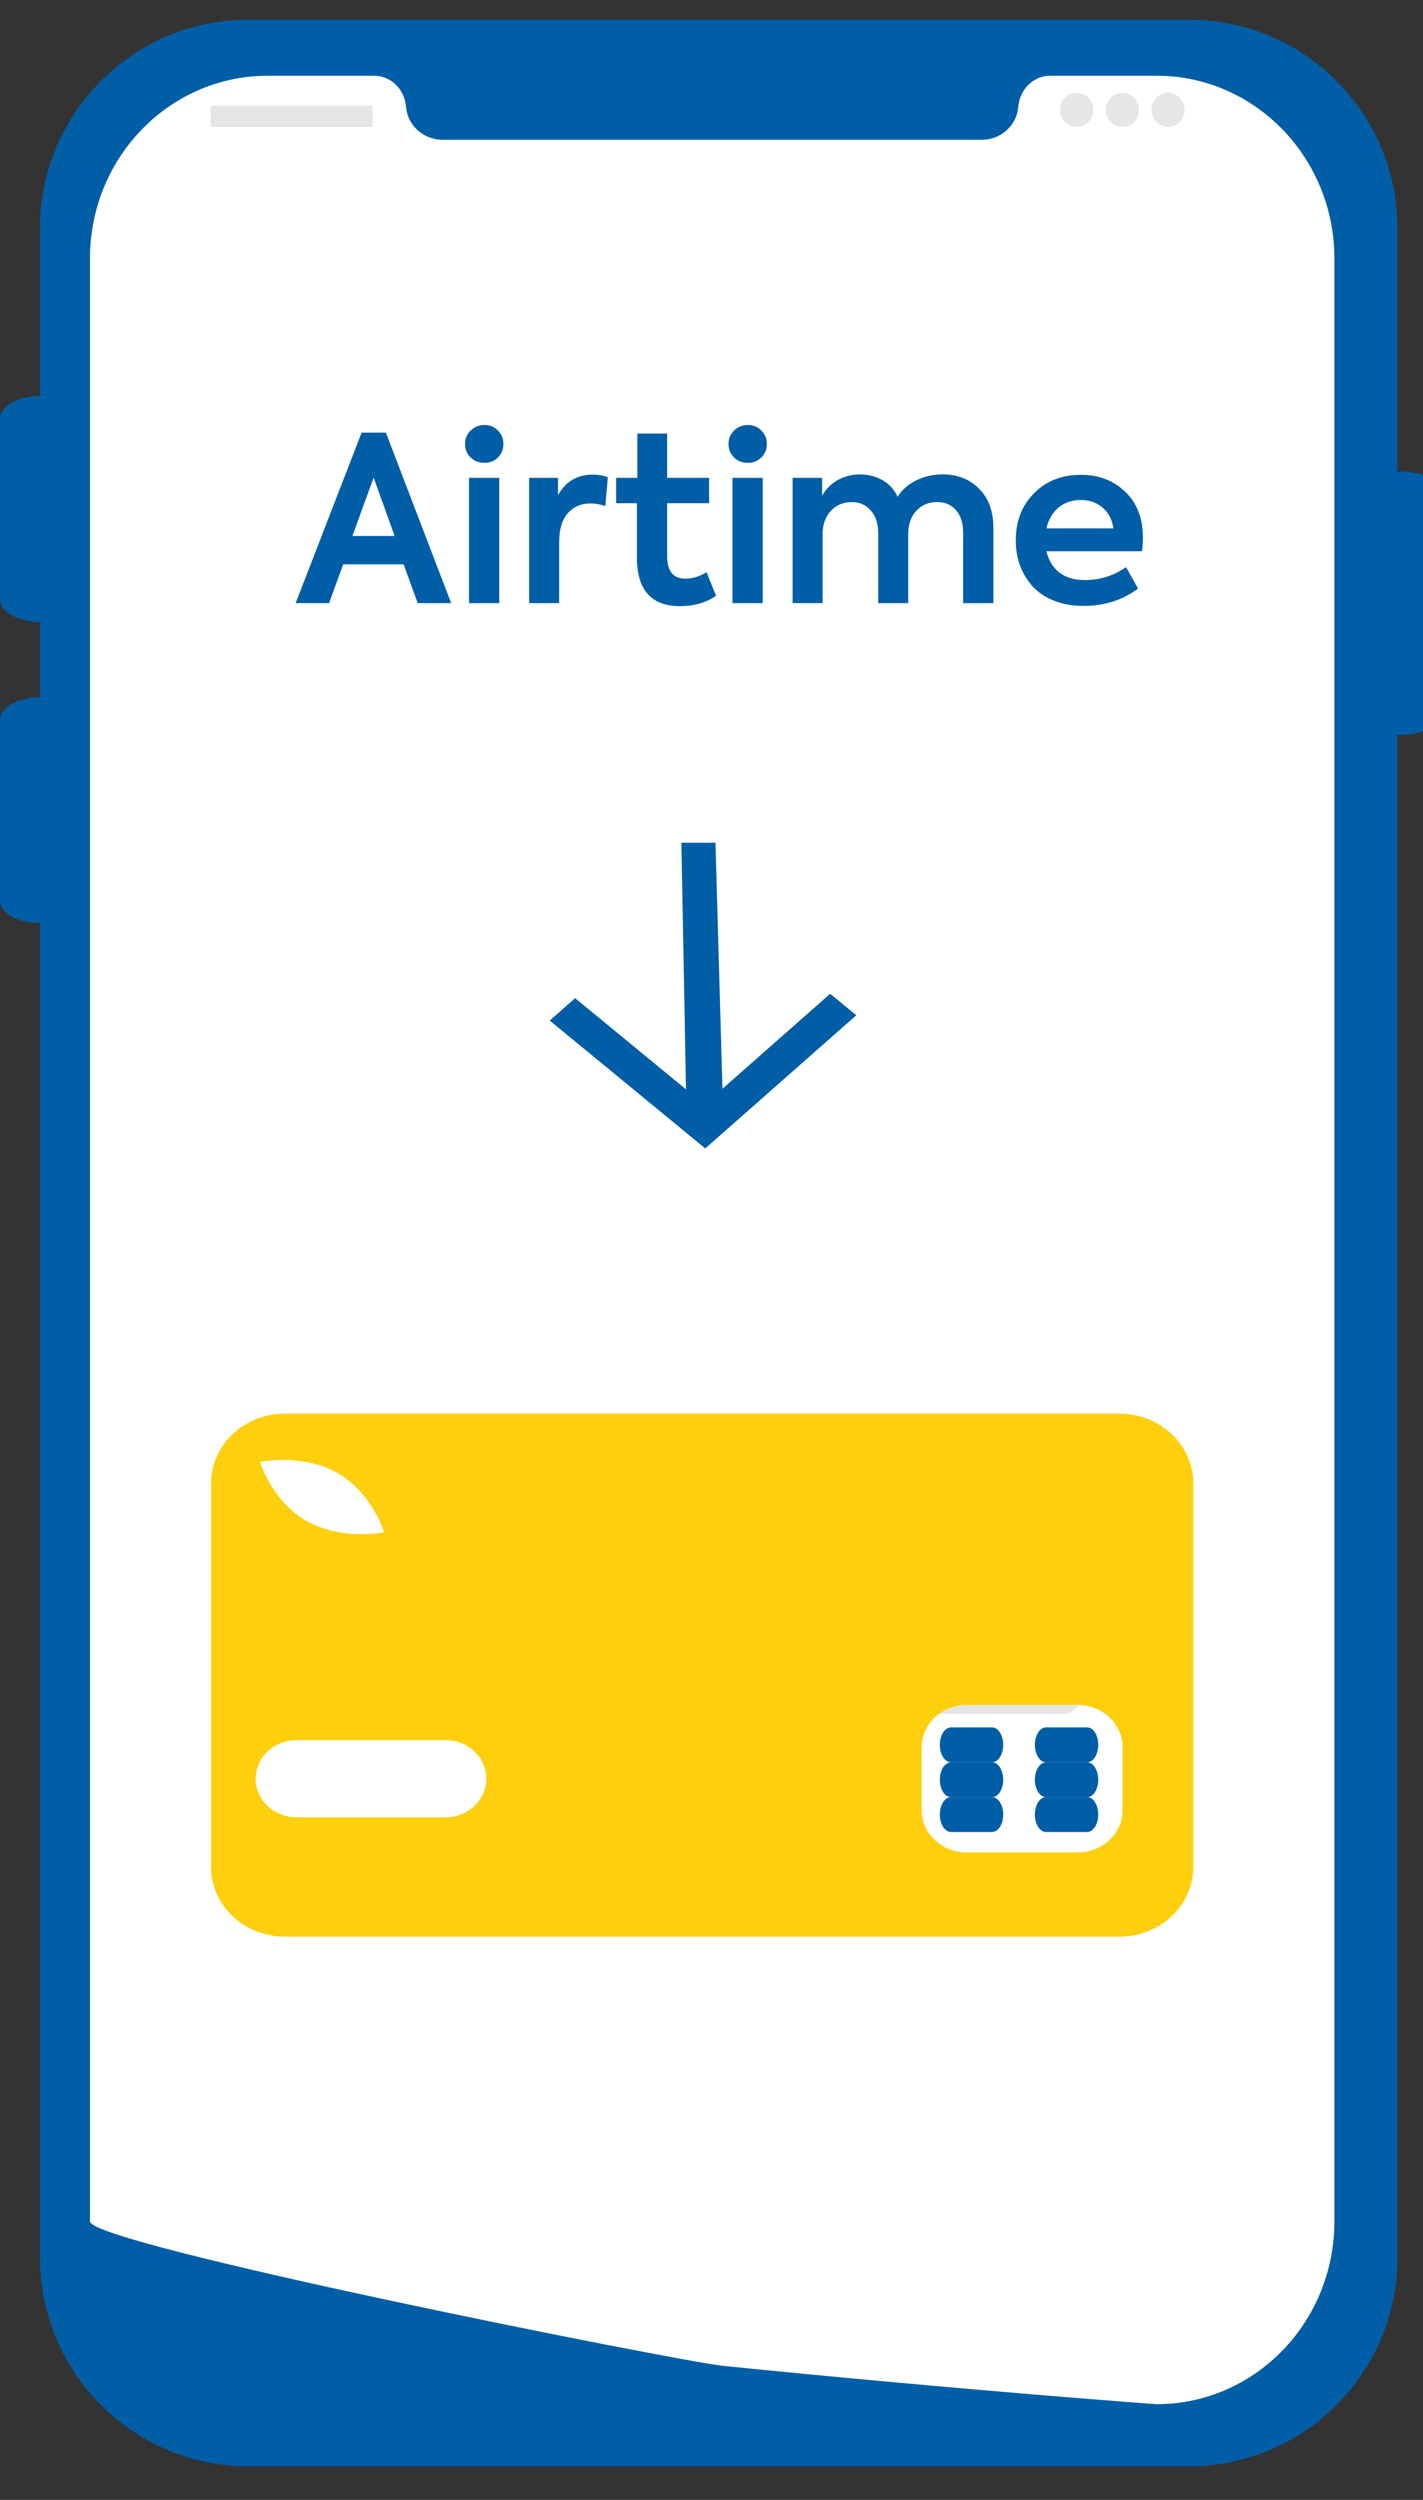<svg width="37" height="65" viewBox="0 0 37 65" fill="none" xmlns="http://www.w3.org/2000/svg">
<rect x="0" y="0" width="37" height="65" fill="#333333" stroke="none"/>
<g clip-path="url(#clip0_253_174)">
<path d="M30.924 64.123H6.45C3.466 64.123 1.038 61.688 1.038 58.695V5.941C1.038 2.948 3.466 0.513 6.45 0.513H30.924C33.909 0.513 36.337 2.948 36.337 5.941V58.695C36.337 61.688 33.909 64.123 30.924 64.123Z" fill="#005EA6"/>
<path d="M34.696 6.721V57.758C34.696 60.279 32.787 62.341 30.373 62.501H30.372C30.337 62.503 30.301 62.505 30.264 62.506C30.2 62.51 30.137 62.511 30.072 62.511C30.072 62.511 29.834 62.493 29.399 62.46C28.96 62.426 28.322 62.376 27.525 62.311C27.286 62.292 27.034 62.271 26.768 62.249C26.239 62.204 25.657 62.155 25.033 62.1C24.785 62.079 24.527 62.055 24.265 62.032C22.922 61.913 21.419 61.774 19.833 61.617C19.565 61.591 19.295 61.564 19.022 61.536C18.951 61.529 18.878 61.522 18.806 61.514C17.675 61.4 2.339 58.354 2.339 57.758V6.721C2.339 4.096 4.409 1.969 6.963 1.969H9.724C10.165 1.969 10.52 2.322 10.557 2.774C10.561 2.804 10.564 2.834 10.569 2.864C10.649 3.318 11.055 3.635 11.504 3.635H25.531C25.98 3.635 26.386 3.318 26.466 2.864C26.471 2.834 26.474 2.804 26.477 2.774C26.515 2.322 26.87 1.969 27.311 1.969H30.072C32.626 1.969 34.696 4.096 34.696 6.721Z" fill="white"/>
<path d="M1.038 10.297C0.466 10.297 0 10.561 0 10.885V15.582C0 15.906 0.466 16.169 1.038 16.169C1.611 16.169 2.076 15.906 2.076 15.582V10.885C2.076 10.561 1.611 10.297 1.038 10.297Z" fill="#005EA6"/>
<path d="M1.038 18.13C0.466 18.13 0 18.394 0 18.718V23.415C0 23.739 0.466 24.002 1.038 24.002C1.611 24.002 2.076 23.739 2.076 23.415V18.718C2.076 18.394 1.611 18.13 1.038 18.13Z" fill="#005EA6"/>
<path d="M9.649 2.746H5.515C5.492 2.746 5.474 2.765 5.474 2.788V3.26C5.474 3.283 5.492 3.301 5.515 3.301H9.649C9.672 3.301 9.69 3.283 9.69 3.26V2.788C9.69 2.765 9.672 2.746 9.649 2.746Z" fill="#E6E6E6"/>
<path d="M27.995 3.302C28.233 3.302 28.427 3.103 28.427 2.857C28.427 2.612 28.233 2.413 27.995 2.413C27.756 2.413 27.562 2.612 27.562 2.857C27.562 3.103 27.756 3.302 27.995 3.302Z" fill="#E6E6E6"/>
<path d="M29.183 3.302C29.422 3.302 29.616 3.103 29.616 2.857C29.616 2.612 29.422 2.413 29.183 2.413C28.945 2.413 28.751 2.612 28.751 2.857C28.751 3.103 28.945 3.302 29.183 3.302Z" fill="#E6E6E6"/>
<path d="M30.372 3.302C30.61 3.302 30.804 3.103 30.804 2.857C30.804 2.612 30.61 2.413 30.372 2.413C30.133 2.413 29.939 2.612 29.939 2.857C29.939 3.103 30.133 3.302 30.372 3.302Z" fill="#E6E6E6"/>
<path d="M20.9 38.78H11.235C11.083 38.78 10.959 38.538 10.959 38.241C10.959 37.944 11.083 37.703 11.235 37.703H20.9C21.052 37.703 21.176 37.944 21.176 38.241C21.176 38.538 21.052 38.78 20.9 38.78Z" fill="#E6E6E6"/>
<path d="M27.651 44.566H11.295C11.037 44.566 10.828 44.325 10.828 44.028C10.828 43.731 11.037 43.489 11.295 43.489H27.651C27.909 43.489 28.118 43.731 28.118 44.028C28.118 44.325 27.909 44.566 27.651 44.566Z" fill="#E6E6E6"/>
<path d="M36.336 12.257C35.764 12.257 35.298 12.432 35.298 12.648V18.715C35.298 18.931 35.764 19.107 36.336 19.107C36.909 19.107 37.374 18.931 37.374 18.715V12.648C37.374 12.432 36.909 12.257 36.336 12.257Z" fill="#005EA6"/>
<path d="M29.105 36.755H7.409C6.9 36.755 6.411 36.946 6.05 37.286C5.69 37.626 5.488 38.087 5.488 38.568V48.542C5.488 49.023 5.69 49.484 6.05 49.824C6.411 50.164 6.9 50.355 7.409 50.355H29.105C29.615 50.355 30.104 50.164 30.464 49.824C30.825 49.484 31.027 49.023 31.027 48.542V38.568C31.027 38.087 30.825 37.626 30.464 37.286C30.104 36.946 29.615 36.755 29.105 36.755H29.105ZM6.873 37.992C6.915 37.985 7.931 37.822 8.773 38.299C9.614 38.777 9.937 39.7 9.95 39.739L9.984 39.839L9.875 39.857C9.719 39.88 9.562 39.891 9.404 39.889C8.904 39.898 8.411 39.781 7.975 39.55C7.134 39.072 6.811 38.149 6.797 38.11L6.763 38.01L6.873 37.992ZM11.582 47.252H7.713C7.43 47.252 7.16 47.146 6.96 46.958C6.761 46.769 6.648 46.514 6.648 46.248C6.648 45.981 6.761 45.726 6.96 45.538C7.16 45.349 7.43 45.244 7.713 45.244H11.582C11.864 45.244 12.135 45.349 12.335 45.538C12.534 45.726 12.646 45.981 12.646 46.248C12.646 46.514 12.534 46.769 12.335 46.958C12.135 47.146 11.864 47.252 11.582 47.252ZM29.189 47.069C29.188 47.359 29.066 47.637 28.848 47.843C28.631 48.048 28.336 48.163 28.028 48.164H25.126C24.818 48.163 24.524 48.048 24.306 47.843C24.089 47.637 23.966 47.359 23.965 47.069V45.426C23.966 45.136 24.089 44.858 24.306 44.653C24.524 44.447 24.818 44.332 25.126 44.331H28.028C28.336 44.332 28.631 44.447 28.848 44.653C29.066 44.858 29.188 45.136 29.189 45.426L29.189 47.069Z" fill="#FECF0D"/>
<path d="M25.796 46.726H24.725C24.649 46.726 24.576 46.774 24.521 46.859C24.467 46.944 24.437 47.059 24.437 47.179C24.437 47.299 24.467 47.415 24.521 47.5C24.576 47.585 24.649 47.633 24.725 47.633H25.796C25.873 47.633 25.946 47.585 26 47.5C26.054 47.415 26.085 47.299 26.085 47.179C26.085 47.059 26.054 46.944 26 46.859C25.946 46.774 25.873 46.726 25.796 46.726Z" fill="#005EA6"/>
<path d="M28.268 46.726H27.197C27.12 46.726 27.047 46.774 26.993 46.859C26.939 46.944 26.908 47.059 26.908 47.179C26.908 47.299 26.939 47.415 26.993 47.5C27.047 47.585 27.12 47.633 27.197 47.633H28.268C28.344 47.633 28.418 47.585 28.471 47.5C28.526 47.415 28.556 47.299 28.556 47.179C28.556 47.059 28.526 46.944 28.471 46.859C28.418 46.774 28.344 46.726 28.268 46.726Z" fill="#005EA6"/>
<path d="M25.796 45.822H24.725C24.649 45.822 24.576 45.869 24.521 45.954C24.467 46.039 24.437 46.155 24.437 46.275C24.437 46.395 24.467 46.51 24.521 46.595C24.576 46.68 24.649 46.728 24.725 46.728H25.796C25.873 46.728 25.946 46.68 26 46.595C26.054 46.51 26.085 46.395 26.085 46.275C26.085 46.155 26.054 46.039 26 45.954C25.946 45.869 25.873 45.822 25.796 45.822Z" fill="#005EA6"/>
<path d="M28.268 45.822H27.197C27.12 45.822 27.047 45.869 26.993 45.954C26.939 46.039 26.908 46.155 26.908 46.275C26.908 46.395 26.939 46.51 26.993 46.595C27.047 46.68 27.12 46.728 27.197 46.728H28.268C28.344 46.728 28.418 46.68 28.471 46.595C28.526 46.51 28.556 46.395 28.556 46.275C28.556 46.155 28.526 46.039 28.471 45.954C28.418 45.869 28.344 45.822 28.268 45.822H28.268Z" fill="#005EA6"/>
<path d="M25.796 44.913H24.725C24.649 44.913 24.576 44.961 24.521 45.046C24.467 45.131 24.437 45.246 24.437 45.367C24.437 45.487 24.467 45.602 24.521 45.687C24.576 45.772 24.649 45.82 24.725 45.82H25.796C25.873 45.82 25.946 45.772 26 45.687C26.054 45.602 26.085 45.487 26.085 45.367C26.085 45.246 26.054 45.131 26 45.046C25.946 44.961 25.873 44.913 25.796 44.913Z" fill="#005EA6"/>
<path d="M28.268 44.913H27.197C27.12 44.913 27.047 44.961 26.993 45.046C26.939 45.131 26.908 45.246 26.908 45.367C26.908 45.487 26.939 45.602 26.993 45.687C27.047 45.772 27.12 45.82 27.197 45.82H28.268C28.344 45.82 28.418 45.772 28.471 45.687C28.526 45.602 28.556 45.487 28.556 45.367C28.556 45.246 28.526 45.131 28.471 45.046C28.418 44.961 28.344 44.913 28.268 44.913H28.268Z" fill="#005EA6"/>
<path d="M11.731 15.682H10.861L10.495 14.674H8.923L8.557 15.682H7.687L9.403 11.248H10.033L11.731 15.682ZM10.261 13.936L9.715 12.418L9.163 13.936H10.261ZM12.597 12.034C12.453 12.034 12.333 11.988 12.237 11.896C12.141 11.804 12.093 11.686 12.093 11.542C12.093 11.402 12.141 11.286 12.237 11.194C12.337 11.098 12.457 11.05 12.597 11.05C12.737 11.05 12.853 11.098 12.945 11.194C13.041 11.286 13.089 11.402 13.089 11.542C13.089 11.686 13.041 11.804 12.945 11.896C12.853 11.988 12.737 12.034 12.597 12.034ZM12.981 12.424V15.682H12.195V12.424H12.981ZM14.539 15.682H13.759V12.424H14.509V12.874C14.709 12.518 15.011 12.34 15.415 12.34C15.551 12.34 15.681 12.362 15.805 12.406L15.739 13.156C15.599 13.112 15.473 13.09 15.361 13.09C15.109 13.09 14.909 13.176 14.761 13.348C14.613 13.516 14.539 13.764 14.539 14.092V15.682ZM18.372 14.878L18.618 15.49C18.362 15.67 18.048 15.76 17.676 15.76C16.932 15.76 16.56 15.336 16.56 14.488V13.084H16.02V12.424H16.572V11.272H17.346V12.424H18.438V13.084H17.346V14.458C17.346 14.85 17.504 15.046 17.82 15.046C18.004 15.046 18.188 14.99 18.372 14.878ZM19.447 12.034C19.303 12.034 19.183 11.988 19.087 11.896C18.991 11.804 18.943 11.686 18.943 11.542C18.943 11.402 18.991 11.286 19.087 11.194C19.187 11.098 19.307 11.05 19.447 11.05C19.587 11.05 19.703 11.098 19.795 11.194C19.891 11.286 19.939 11.402 19.939 11.542C19.939 11.686 19.891 11.804 19.795 11.896C19.703 11.988 19.587 12.034 19.447 12.034ZM19.831 12.424V15.682H19.045V12.424H19.831ZM24.509 12.334C24.893 12.334 25.209 12.458 25.457 12.706C25.705 12.954 25.829 13.292 25.829 13.72V15.682H25.043V13.864C25.043 13.604 24.981 13.404 24.857 13.264C24.737 13.124 24.573 13.054 24.365 13.054C24.145 13.054 23.965 13.13 23.825 13.282C23.685 13.434 23.615 13.636 23.615 13.888V15.682H22.835V13.87C22.835 13.618 22.771 13.42 22.643 13.276C22.519 13.128 22.353 13.054 22.145 13.054C21.925 13.054 21.743 13.132 21.599 13.288C21.459 13.44 21.389 13.642 21.389 13.894V15.682H20.609V12.424H21.377V12.892C21.469 12.72 21.603 12.584 21.779 12.484C21.959 12.384 22.155 12.334 22.367 12.334C22.587 12.338 22.783 12.39 22.955 12.49C23.127 12.59 23.255 12.732 23.339 12.916C23.455 12.732 23.617 12.59 23.825 12.49C24.033 12.386 24.261 12.334 24.509 12.334ZM29.718 13.984C29.718 14.088 29.709 14.204 29.694 14.332H27.209C27.262 14.564 27.372 14.748 27.54 14.884C27.712 15.016 27.933 15.082 28.206 15.082C28.602 15.082 28.959 14.97 29.279 14.746L29.591 15.304C29.188 15.604 28.715 15.754 28.175 15.754C27.88 15.754 27.616 15.706 27.384 15.61C27.155 15.514 26.971 15.386 26.831 15.226C26.692 15.062 26.585 14.882 26.514 14.686C26.445 14.486 26.412 14.274 26.412 14.05C26.412 13.554 26.567 13.148 26.88 12.832C27.195 12.508 27.604 12.346 28.104 12.346C28.572 12.346 28.957 12.494 29.262 12.79C29.566 13.082 29.718 13.48 29.718 13.984ZM28.104 13C27.875 13 27.681 13.066 27.521 13.198C27.366 13.33 27.262 13.51 27.209 13.738H28.95C28.918 13.51 28.823 13.33 28.668 13.198C28.515 13.066 28.328 13 28.104 13Z" fill="#005EA6"/>
<path d="M22.265 26.398L21.585 25.839L18.785 28.308L18.603 21.912L17.717 21.912L17.837 28.324L14.954 25.953L14.293 26.535L18.338 29.86L22.265 26.398Z" fill="#005EA6"/>
</g>
<defs>
<clipPath id="clip0_253_174">
<rect width="37" height="64" fill="white" transform="translate(0 0.513)"/>
</clipPath>
</defs>
</svg>
